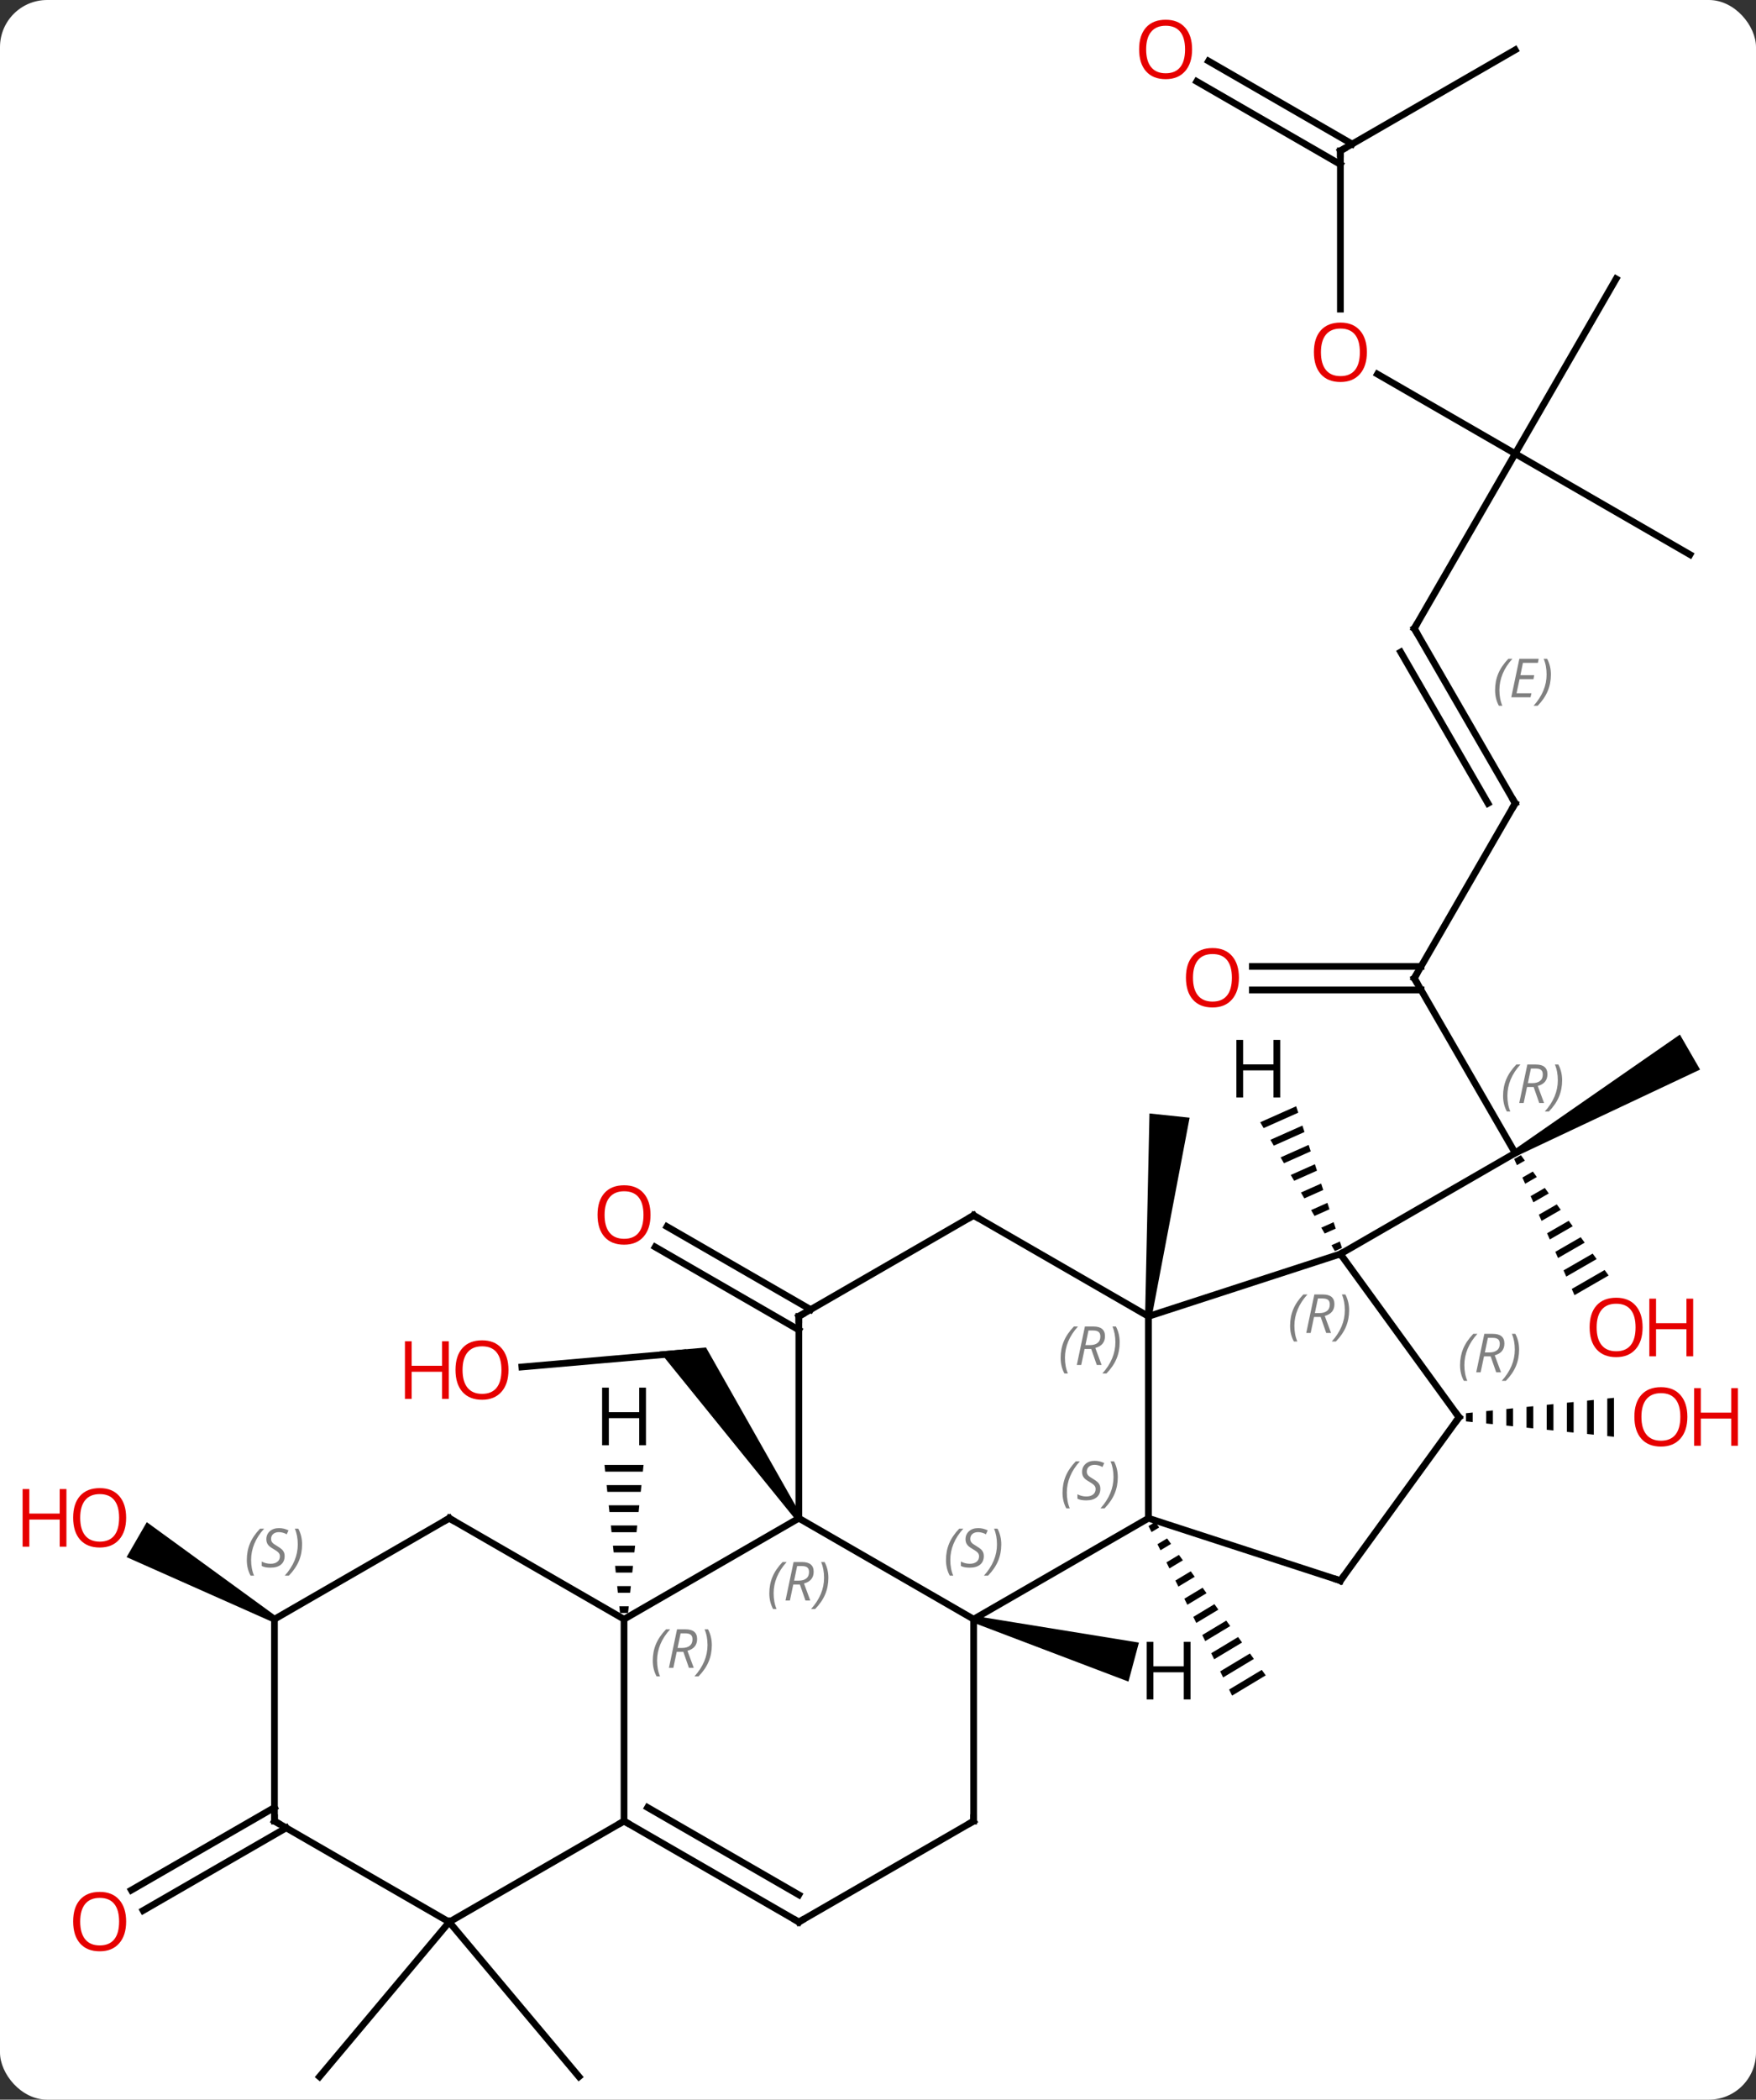 <svg width="261" viewBox="0 0 261 312" style="fill-opacity:1; color-rendering:auto; color-interpolation:auto; text-rendering:auto; stroke:black; stroke-linecap:square; stroke-miterlimit:10; shape-rendering:auto; stroke-opacity:1; fill:black; stroke-dasharray:none; font-weight:normal; stroke-width:1; font-family:'Open Sans'; font-style:normal; stroke-linejoin:miter; font-size:12; stroke-dashoffset:0; image-rendering:auto;" height="312" class="cas-substance-image" xmlns:xlink="http://www.w3.org/1999/xlink" xmlns="http://www.w3.org/2000/svg"><rect x="0" y="0" width="261" height="312" fill="#333333" stroke="none"/><svg class="cas-substance-single-component"><rect y="0" x="0" width="261" stroke="none" ry="7" rx="7" height="312" fill="white" class="cas-substance-group"/><svg y="0" x="0" width="261" viewBox="0 0 261 312" style="fill:black;" height="312" class="cas-substance-single-component-image"><svg><g><g transform="translate(133,158)" style="text-rendering:geometricPrecision; color-rendering:optimizeQuality; color-interpolation:linearRGB; stroke-linecap:butt; image-rendering:optimizeQuality;"><line y2="45.127" y1="43.032" x2="-55.429" x1="-31.473" style="fill:none;"/><path style="stroke:none;" d="M-13.855 67.318 L-14.675 67.892 L-34.968 42.836 L-28.065 42.232 Z"/><line y2="39.626" y1="27.299" x2="-14.265" x1="-35.617" style="fill:none;"/><line y2="36.595" y1="24.268" x2="-12.515" x1="-33.867" style="fill:none;"/><path style="stroke:none;" d="M38.71 68.162 L37.711 68.763 L38.154 69.663 L38.154 69.663 L39.297 68.976 L39.297 68.976 L38.71 68.162 ZM40.469 70.604 L39.041 71.463 L39.485 72.363 L39.485 72.363 L41.056 71.418 L41.056 71.418 L40.469 70.604 ZM42.228 73.046 L40.372 74.163 L40.372 74.163 L40.815 75.063 L42.815 73.86 L42.815 73.86 L42.228 73.046 ZM43.987 75.488 L41.702 76.862 L41.702 76.862 L42.146 77.762 L44.574 76.302 L44.574 76.302 L43.987 75.488 ZM45.746 77.93 L43.033 79.562 L43.033 79.562 L43.477 80.462 L43.477 80.462 L46.333 78.744 L46.333 78.744 L45.746 77.93 ZM47.505 80.372 L44.364 82.262 L44.364 82.262 L44.807 83.162 L44.807 83.162 L48.092 81.186 L48.092 81.186 L47.505 80.372 ZM49.264 82.814 L45.694 84.961 L45.694 84.961 L46.138 85.861 L46.138 85.861 L49.851 83.628 L49.851 83.628 L49.264 82.814 ZM51.023 85.256 L47.025 87.661 L47.025 87.661 L47.469 88.561 L47.469 88.561 L51.61 86.07 L51.61 86.07 L51.023 85.256 ZM52.782 87.698 L48.356 90.361 L48.356 90.361 L48.799 91.26 L48.799 91.26 L53.369 88.512 L53.369 88.512 L52.782 87.698 ZM54.541 90.14 L49.686 93.06 L49.686 93.06 L50.13 93.96 L50.13 93.96 L55.128 90.954 L55.128 90.954 L54.541 90.14 Z"/><path style="stroke:none;" d="M38.192 37.657 L37.198 37.553 L37.849 7.456 L43.816 8.084 Z"/><line y2="127.605" y1="150.588" x2="-66.228" x1="-85.512" style="fill:none;"/><line y2="127.605" y1="150.588" x2="-66.228" x1="-46.944" style="fill:none;"/><path style="stroke:none;" d="M-91.958 82.172 L-92.458 83.038 L-114.183 73.382 L-111.183 68.186 Z"/><line y2="-12.645" y1="13.335" x2="77.208" x1="92.208" style="fill:none;"/><path style="stroke:none;" d="M92.458 13.768 L91.958 12.902 L116.688 -4.263 L119.688 0.933 Z"/><path style="stroke:none;" d="M93.052 13.648 L92.057 14.222 L92.465 15.142 L93.645 14.461 L93.052 13.648 ZM94.83 16.087 L93.28 16.981 L93.687 17.901 L95.423 16.9 L94.83 16.087 ZM96.609 18.526 L94.502 19.74 L94.91 20.66 L97.201 19.338 L97.201 19.338 L96.609 18.526 ZM98.387 20.964 L95.725 22.499 L96.132 23.419 L98.98 21.777 L98.387 20.964 ZM100.165 23.403 L96.948 25.258 L97.355 26.178 L100.758 24.215 L100.758 24.215 L100.165 23.403 ZM101.944 25.841 L98.17 28.017 L98.17 28.017 L98.578 28.937 L102.537 26.654 L102.537 26.654 L101.944 25.841 ZM103.722 28.28 L99.393 30.776 L99.393 30.776 L99.8 31.696 L104.315 29.093 L103.722 28.28 ZM105.501 30.718 L100.615 33.536 L101.023 34.455 L106.094 31.531 L106.094 31.531 L105.501 30.718 Z"/><line y2="28.335" y1="13.335" x2="66.228" x1="92.208" style="fill:none;"/><line y2="-38.625" y1="-12.645" x2="92.208" x1="77.208" style="fill:none;"/><line y2="-14.395" y1="-14.395" x2="53.145" x1="78.218" style="fill:none;"/><line y2="-10.895" y1="-10.895" x2="53.145" x1="78.218" style="fill:none;"/><line y2="-64.608" y1="-38.625" x2="77.208" x1="92.208" style="fill:none;"/><line y2="-61.108" y1="-38.625" x2="75.187" x1="88.166" style="fill:none;"/></g><g transform="translate(133,158)" style="stroke-linecap:butt; font-size:8.4px; fill:gray; text-rendering:geometricPrecision; image-rendering:optimizeQuality; color-rendering:optimizeQuality; font-family:'Open Sans'; font-style:italic; stroke:gray; color-interpolation:linearRGB;"><path style="stroke:none;" d="M89.221 -55.452 Q89.221 -56.78 89.69 -57.905 Q90.159 -59.03 91.19 -60.108 L91.799 -60.108 Q90.83 -59.046 90.346 -57.874 Q89.862 -56.702 89.862 -55.468 Q89.862 -54.14 90.299 -53.124 L89.784 -53.124 Q89.221 -54.155 89.221 -55.452 ZM94.484 -54.39 L91.625 -54.39 L92.828 -60.108 L95.703 -60.108 L95.578 -59.499 L93.359 -59.499 L92.984 -57.671 L95.031 -57.671 L94.922 -57.077 L92.859 -57.077 L92.406 -54.983 L94.625 -54.983 L94.484 -54.39 ZM97.516 -57.765 Q97.516 -56.437 97.039 -55.304 Q96.563 -54.171 95.547 -53.124 L94.938 -53.124 Q96.875 -55.28 96.875 -57.765 Q96.875 -59.093 96.438 -60.108 L96.953 -60.108 Q97.516 -59.046 97.516 -57.765 Z"/><line y2="-90.588" y1="-64.608" x2="92.208" x1="77.208" style="fill:none; stroke:black;"/><line y2="-102.409" y1="-90.588" x2="71.733" x1="92.208" style="fill:none; stroke:black;"/><line y2="-116.568" y1="-90.588" x2="107.208" x1="92.208" style="fill:none; stroke:black;"/><line y2="-75.588" y1="-90.588" x2="118.188" x1="92.208" style="fill:none; stroke:black;"/><line y2="-135.588" y1="-112.065" x2="66.228" x1="66.228" style="fill:none; stroke:black;"/><line y2="-150.588" y1="-135.588" x2="92.208" x1="66.228" style="fill:none; stroke:black;"/><line y2="-148.925" y1="-136.598" x2="46.628" x1="67.978" style="fill:none; stroke:black;"/><line y2="-145.894" y1="-133.567" x2="44.878" x1="66.228" style="fill:none; stroke:black;"/><path style="fill:black; stroke:none;" d="M85.893 51.894 L84.893 51.998 L84.893 51.998 L84.893 53.212 L84.893 53.212 L85.893 53.316 L85.893 53.316 L85.893 51.894 ZM88.893 51.582 L87.893 51.686 L87.893 53.524 L88.893 53.628 L88.893 51.582 ZM91.893 51.271 L90.893 51.374 L90.893 51.374 L90.893 53.836 L90.893 53.836 L91.893 53.939 L91.893 53.939 L91.893 51.271 ZM94.893 50.959 L93.893 51.063 L93.893 51.063 L93.893 54.147 L93.893 54.147 L94.893 54.251 L94.893 54.251 L94.893 50.959 ZM97.893 50.647 L96.893 50.751 L96.893 50.751 L96.893 54.459 L96.893 54.459 L97.893 54.563 L97.893 54.563 L97.893 50.647 ZM100.893 50.336 L99.893 50.439 L99.893 50.439 L99.893 54.771 L99.893 54.771 L100.893 54.874 L100.893 54.874 L100.893 50.336 ZM103.893 50.024 L102.893 50.128 L102.893 55.082 L103.893 55.186 L103.893 50.024 ZM106.893 49.712 L105.893 49.816 L105.893 49.816 L105.893 55.394 L105.893 55.394 L106.893 55.498 L106.893 55.498 L106.893 49.712 Z"/><line y2="113.615" y1="125.894" x2="-90.458" x1="-111.725" style="fill:none; stroke:black;"/><line y2="110.584" y1="122.863" x2="-92.208" x1="-113.475" style="fill:none; stroke:black;"/><line y2="82.605" y1="67.605" x2="11.715" x1="-14.265" style="fill:none; stroke:black;"/><line y2="82.605" y1="67.605" x2="-40.248" x1="-14.265" style="fill:none; stroke:black;"/><line y2="37.605" y1="67.605" x2="-14.265" x1="-14.265" style="fill:none; stroke:black;"/><line y2="67.605" y1="82.605" x2="37.695" x1="11.715" style="fill:none; stroke:black;"/><line y2="112.605" y1="82.605" x2="11.715" x1="11.715" style="fill:none; stroke:black;"/><line y2="112.605" y1="82.605" x2="-40.248" x1="-40.248" style="fill:none; stroke:black;"/><line y2="67.605" y1="82.605" x2="-66.228" x1="-40.248" style="fill:none; stroke:black;"/><line y2="22.605" y1="37.605" x2="11.715" x1="-14.265" style="fill:none; stroke:black;"/><line y2="37.605" y1="67.605" x2="37.695" x1="37.695" style="fill:none; stroke:black;"/><line y2="76.878" y1="67.605" x2="66.228" x1="37.695" style="fill:none; stroke:black;"/><line y2="127.605" y1="112.605" x2="-14.265" x1="11.715" style="fill:none; stroke:black;"/><line y2="127.605" y1="112.605" x2="-14.265" x1="-40.248" style="fill:none; stroke:black;"/><line y2="123.564" y1="110.584" x2="-14.265" x1="-36.748" style="fill:none; stroke:black;"/><line y2="127.605" y1="112.605" x2="-66.228" x1="-40.248" style="fill:none; stroke:black;"/><line y2="82.605" y1="67.605" x2="-92.208" x1="-66.228" style="fill:none; stroke:black;"/><line y2="37.605" y1="22.605" x2="37.695" x1="11.715" style="fill:none; stroke:black;"/><line y2="28.335" y1="37.605" x2="66.228" x1="37.695" style="fill:none; stroke:black;"/><line y2="52.605" y1="76.878" x2="83.862" x1="66.228" style="fill:none; stroke:black;"/><line y2="112.605" y1="127.605" x2="-92.208" x1="-66.228" style="fill:none; stroke:black;"/><line y2="112.605" y1="82.605" x2="-92.208" x1="-92.208" style="fill:none; stroke:black;"/><line y2="52.605" y1="28.335" x2="83.862" x1="66.228" style="fill:none; stroke:black;"/><path style="fill:black; stroke:none;" d="M11.585 83.088 L11.845 82.122 L36.279 86.083 L34.726 91.879 Z"/><path style="fill:black; stroke:none;" d="M-43.151 59.683 L-43.047 60.683 L-37.45 60.683 L-37.345 59.683 ZM-42.837 62.683 L-42.732 63.683 L-37.764 63.683 L-37.659 62.683 ZM-42.522 65.683 L-42.417 66.683 L-38.079 66.683 L-37.974 65.683 ZM-42.208 68.683 L-42.103 69.683 L-38.393 69.683 L-38.288 68.683 ZM-41.893 71.683 L-41.788 72.683 L-38.708 72.683 L-38.603 71.683 ZM-41.579 74.683 L-41.474 75.683 L-39.022 75.683 L-38.917 74.683 ZM-41.264 77.683 L-41.159 78.683 L-39.337 78.683 L-39.232 77.683 ZM-40.95 80.683 L-40.845 81.683 L-39.651 81.683 L-39.547 80.683 Z"/><path style="fill:black; stroke:none;" d="M59.653 6.385 L54.312 8.762 L54.816 9.633 L59.962 7.342 L59.653 6.385 ZM60.581 9.256 L55.825 11.373 L56.329 12.243 L60.891 10.213 L60.581 9.256 ZM61.51 12.127 L57.338 13.984 L57.842 14.854 L57.842 14.854 L61.819 13.084 L61.819 13.084 L61.51 12.127 ZM62.438 14.998 L58.85 16.595 L58.85 16.595 L59.355 17.465 L59.355 17.465 L62.747 15.955 L62.747 15.955 L62.438 14.998 ZM63.366 17.869 L60.363 19.205 L60.363 19.205 L60.867 20.075 L60.867 20.075 L63.676 18.826 L63.676 18.826 L63.366 17.869 ZM64.294 20.739 L61.876 21.816 L62.38 22.686 L62.38 22.686 L64.604 21.696 L64.294 20.739 ZM65.223 23.61 L63.389 24.427 L63.389 24.427 L63.893 25.297 L63.893 25.297 L65.532 24.567 L65.223 23.61 ZM66.151 26.481 L64.901 27.037 L65.406 27.907 L66.46 27.438 L66.46 27.438 L66.151 26.481 Z"/></g><g transform="translate(133,158)" style="fill:rgb(230,0,0); text-rendering:geometricPrecision; color-rendering:optimizeQuality; image-rendering:optimizeQuality; font-family:'Open Sans'; stroke:rgb(230,0,0); color-interpolation:linearRGB;"><path style="stroke:none;" d="M-57.422 45.575 Q-57.422 47.637 -58.461 48.817 Q-59.5 49.997 -61.343 49.997 Q-63.234 49.997 -64.265 48.833 Q-65.296 47.668 -65.296 45.559 Q-65.296 43.465 -64.265 42.317 Q-63.234 41.168 -61.343 41.168 Q-59.484 41.168 -58.453 42.34 Q-57.422 43.512 -57.422 45.575 ZM-64.25 45.575 Q-64.25 47.309 -63.507 48.215 Q-62.765 49.122 -61.343 49.122 Q-59.922 49.122 -59.195 48.223 Q-58.468 47.325 -58.468 45.575 Q-58.468 43.84 -59.195 42.95 Q-59.922 42.059 -61.343 42.059 Q-62.765 42.059 -63.507 42.958 Q-64.25 43.856 -64.25 45.575 Z"/><path style="stroke:none;" d="M-66.296 49.872 L-67.296 49.872 L-67.296 45.84 L-71.812 45.84 L-71.812 49.872 L-72.812 49.872 L-72.812 41.309 L-71.812 41.309 L-71.812 44.95 L-67.296 44.95 L-67.296 41.309 L-66.296 41.309 L-66.296 49.872 Z"/><path style="stroke:none;" d="M-36.31 22.535 Q-36.31 24.597 -37.35 25.777 Q-38.389 26.957 -40.232 26.957 Q-42.123 26.957 -43.154 25.793 Q-44.185 24.628 -44.185 22.519 Q-44.185 20.425 -43.154 19.277 Q-42.123 18.128 -40.232 18.128 Q-38.373 18.128 -37.342 19.3 Q-36.31 20.472 -36.31 22.535 ZM-43.139 22.535 Q-43.139 24.269 -42.396 25.175 Q-41.654 26.082 -40.232 26.082 Q-38.81 26.082 -38.084 25.183 Q-37.357 24.285 -37.357 22.535 Q-37.357 20.8 -38.084 19.91 Q-38.81 19.019 -40.232 19.019 Q-41.654 19.019 -42.396 19.918 Q-43.139 20.816 -43.139 22.535 Z"/><path style="stroke:none;" d="M-114.251 67.535 Q-114.251 69.597 -115.29 70.777 Q-116.329 71.957 -118.172 71.957 Q-120.063 71.957 -121.094 70.793 Q-122.126 69.628 -122.126 67.519 Q-122.126 65.425 -121.094 64.277 Q-120.063 63.128 -118.172 63.128 Q-116.313 63.128 -115.282 64.3 Q-114.251 65.472 -114.251 67.535 ZM-121.079 67.535 Q-121.079 69.269 -120.336 70.175 Q-119.594 71.082 -118.172 71.082 Q-116.751 71.082 -116.024 70.183 Q-115.297 69.285 -115.297 67.535 Q-115.297 65.8 -116.024 64.91 Q-116.751 64.019 -118.172 64.019 Q-119.594 64.019 -120.336 64.918 Q-121.079 65.816 -121.079 67.535 Z"/><path style="stroke:none;" d="M-123.126 71.832 L-124.126 71.832 L-124.126 67.8 L-128.641 67.8 L-128.641 71.832 L-129.641 71.832 L-129.641 63.269 L-128.641 63.269 L-128.641 66.91 L-124.126 66.91 L-124.126 63.269 L-123.126 63.269 L-123.126 71.832 Z"/></g><g transform="translate(133,158)" style="font-size:8.4px; fill:gray; text-rendering:geometricPrecision; image-rendering:optimizeQuality; color-rendering:optimizeQuality; font-family:'Open Sans'; font-style:italic; stroke:gray; color-interpolation:linearRGB;"><path style="stroke:none;" d="M90.407 4.84 Q90.407 3.512 90.876 2.387 Q91.345 1.262 92.376 0.183 L92.986 0.183 Q92.017 1.246 91.532 2.418 Q91.048 3.59 91.048 4.824 Q91.048 6.152 91.486 7.168 L90.97 7.168 Q90.407 6.137 90.407 4.84 ZM93.968 3.527 L93.468 5.902 L92.811 5.902 L94.014 0.183 L95.264 0.183 Q96.999 0.183 96.999 1.621 Q96.999 2.98 95.561 3.371 L96.499 5.902 L95.78 5.902 L94.952 3.527 L93.968 3.527 ZM94.546 0.777 Q94.155 2.699 94.093 2.949 L94.749 2.949 Q95.499 2.949 95.905 2.621 Q96.311 2.293 96.311 1.668 Q96.311 1.199 96.053 0.988 Q95.796 0.777 95.202 0.777 L94.546 0.777 ZM99.185 2.527 Q99.185 3.855 98.708 4.988 Q98.232 6.121 97.216 7.168 L96.607 7.168 Q98.544 5.012 98.544 2.527 Q98.544 1.199 98.107 0.183 L98.622 0.183 Q99.185 1.246 99.185 2.527 Z"/></g><g transform="translate(133,158)" style="stroke-linecap:butt; font-size:8.4px; text-rendering:geometricPrecision; image-rendering:optimizeQuality; color-rendering:optimizeQuality; font-family:'Open Sans'; font-style:italic; color-interpolation:linearRGB; stroke-miterlimit:5;"><path style="fill:none;" d="M77.458 -12.212 L77.208 -12.645 L77.458 -13.078"/></g><g transform="translate(133,158)" style="stroke-linecap:butt; fill:rgb(230,0,0); text-rendering:geometricPrecision; color-rendering:optimizeQuality; image-rendering:optimizeQuality; font-family:'Open Sans'; stroke:rgb(230,0,0); color-interpolation:linearRGB; stroke-miterlimit:5;"><path style="stroke:none;" d="M111.145 39.245 Q111.145 41.307 110.106 42.487 Q109.067 43.667 107.224 43.667 Q105.333 43.667 104.302 42.502 Q103.27 41.338 103.27 39.229 Q103.27 37.135 104.302 35.987 Q105.333 34.838 107.224 34.838 Q109.083 34.838 110.114 36.01 Q111.145 37.182 111.145 39.245 ZM104.317 39.245 Q104.317 40.979 105.06 41.885 Q105.802 42.792 107.224 42.792 Q108.645 42.792 109.372 41.893 Q110.099 40.995 110.099 39.245 Q110.099 37.51 109.372 36.62 Q108.645 35.729 107.224 35.729 Q105.802 35.729 105.06 36.627 Q104.317 37.526 104.317 39.245 Z"/><path style="stroke:none;" d="M118.661 43.542 L117.661 43.542 L117.661 39.51 L113.145 39.51 L113.145 43.542 L112.145 43.542 L112.145 34.979 L113.145 34.979 L113.145 38.62 L117.661 38.62 L117.661 34.979 L118.661 34.979 L118.661 43.542 Z"/><path style="fill:none; stroke:black;" d="M91.958 -38.192 L92.208 -38.625 L91.958 -39.058"/><path style="stroke:none;" d="M51.145 -12.715 Q51.145 -10.653 50.106 -9.473 Q49.067 -8.293 47.224 -8.293 Q45.333 -8.293 44.302 -9.457 Q43.27 -10.622 43.27 -12.731 Q43.27 -14.825 44.302 -15.973 Q45.333 -17.122 47.224 -17.122 Q49.083 -17.122 50.114 -15.95 Q51.145 -14.778 51.145 -12.715 ZM44.317 -12.715 Q44.317 -10.981 45.06 -10.075 Q45.802 -9.168 47.224 -9.168 Q48.645 -9.168 49.372 -10.067 Q50.099 -10.965 50.099 -12.715 Q50.099 -14.45 49.372 -15.34 Q48.645 -16.231 47.224 -16.231 Q45.802 -16.231 45.06 -15.332 Q44.317 -14.434 44.317 -12.715 Z"/><path style="fill:none; stroke:black;" d="M77.458 -64.175 L77.208 -64.608 L77.458 -65.041"/><path style="stroke:none;" d="M70.165 -105.658 Q70.165 -103.596 69.126 -102.416 Q68.087 -101.236 66.244 -101.236 Q64.353 -101.236 63.322 -102.4 Q62.291 -103.565 62.291 -105.674 Q62.291 -107.768 63.322 -108.916 Q64.353 -110.065 66.244 -110.065 Q68.103 -110.065 69.134 -108.893 Q70.165 -107.721 70.165 -105.658 ZM63.337 -105.658 Q63.337 -103.924 64.08 -103.018 Q64.822 -102.111 66.244 -102.111 Q67.665 -102.111 68.392 -103.01 Q69.119 -103.908 69.119 -105.658 Q69.119 -107.393 68.392 -108.283 Q67.665 -109.174 66.244 -109.174 Q64.822 -109.174 64.08 -108.275 Q63.337 -107.377 63.337 -105.658 Z"/><path style="fill:none; stroke:black;" d="M66.228 -135.088 L66.228 -135.588 L66.661 -135.838"/><path style="stroke:none;" d="M44.185 -150.658 Q44.185 -148.596 43.146 -147.416 Q42.107 -146.236 40.264 -146.236 Q38.373 -146.236 37.342 -147.4 Q36.31 -148.565 36.31 -150.674 Q36.31 -152.768 37.342 -153.916 Q38.373 -155.065 40.264 -155.065 Q42.123 -155.065 43.154 -153.893 Q44.185 -152.721 44.185 -150.658 ZM37.357 -150.658 Q37.357 -148.924 38.1 -148.018 Q38.842 -147.111 40.264 -147.111 Q41.685 -147.111 42.412 -148.01 Q43.139 -148.908 43.139 -150.658 Q43.139 -152.393 42.412 -153.283 Q41.685 -154.174 40.264 -154.174 Q38.842 -154.174 38.1 -153.275 Q37.357 -152.377 37.357 -150.658 Z"/><path style="stroke:none;" d="M117.799 52.535 Q117.799 54.597 116.76 55.777 Q115.721 56.957 113.878 56.957 Q111.987 56.957 110.956 55.792 Q109.924 54.628 109.924 52.519 Q109.924 50.425 110.956 49.277 Q111.987 48.128 113.878 48.128 Q115.737 48.128 116.768 49.3 Q117.799 50.472 117.799 52.535 ZM110.971 52.535 Q110.971 54.269 111.714 55.175 Q112.456 56.082 113.878 56.082 Q115.299 56.082 116.026 55.183 Q116.753 54.285 116.753 52.535 Q116.753 50.8 116.026 49.91 Q115.299 49.019 113.878 49.019 Q112.456 49.019 111.714 49.917 Q110.971 50.816 110.971 52.535 Z"/><path style="stroke:none;" d="M125.315 56.832 L124.315 56.832 L124.315 52.8 L119.799 52.8 L119.799 56.832 L118.799 56.832 L118.799 48.269 L119.799 48.269 L119.799 51.91 L124.315 51.91 L124.315 48.269 L125.315 48.269 L125.315 56.832 Z"/><path style="stroke:none;" d="M-114.251 127.535 Q-114.251 129.597 -115.29 130.777 Q-116.329 131.957 -118.172 131.957 Q-120.063 131.957 -121.094 130.792 Q-122.126 129.628 -122.126 127.519 Q-122.126 125.425 -121.094 124.277 Q-120.063 123.128 -118.172 123.128 Q-116.313 123.128 -115.282 124.3 Q-114.251 125.472 -114.251 127.535 ZM-121.079 127.535 Q-121.079 129.269 -120.336 130.175 Q-119.594 131.082 -118.172 131.082 Q-116.751 131.082 -116.024 130.183 Q-115.297 129.285 -115.297 127.535 Q-115.297 125.8 -116.024 124.91 Q-116.751 124.019 -118.172 124.019 Q-119.594 124.019 -120.336 124.918 Q-121.079 125.816 -121.079 127.535 Z"/></g><g transform="translate(133,158)" style="stroke-linecap:butt; font-size:8.4px; fill:gray; text-rendering:geometricPrecision; image-rendering:optimizeQuality; color-rendering:optimizeQuality; font-family:'Open Sans'; font-style:italic; stroke:gray; color-interpolation:linearRGB; stroke-miterlimit:5;"><path style="stroke:none;" d="M-18.654 78.769 Q-18.654 77.441 -18.185 76.316 Q-17.716 75.191 -16.685 74.113 L-16.076 74.113 Q-17.044 75.175 -17.529 76.347 Q-18.013 77.519 -18.013 78.753 Q-18.013 80.082 -17.576 81.097 L-18.091 81.097 Q-18.654 80.066 -18.654 78.769 ZM-15.094 77.457 L-15.594 79.832 L-16.25 79.832 L-15.047 74.113 L-13.797 74.113 Q-12.063 74.113 -12.063 75.55 Q-12.063 76.91 -13.5 77.3 L-12.563 79.832 L-13.281 79.832 L-14.11 77.457 L-15.094 77.457 ZM-14.516 74.707 Q-14.906 76.628 -14.969 76.878 L-14.313 76.878 Q-13.563 76.878 -13.156 76.55 Q-12.75 76.222 -12.75 75.597 Q-12.75 75.128 -13.008 74.918 Q-13.266 74.707 -13.86 74.707 L-14.516 74.707 ZM-9.877 76.457 Q-9.877 77.785 -10.353 78.918 Q-10.83 80.05 -11.845 81.097 L-12.455 81.097 Q-10.517 78.941 -10.517 76.457 Q-10.517 75.128 -10.955 74.113 L-10.439 74.113 Q-9.877 75.175 -9.877 76.457 Z"/><path style="stroke:none;" d="M7.606 73.808 Q7.606 72.48 8.075 71.355 Q8.544 70.23 9.575 69.152 L10.185 69.152 Q9.216 70.214 8.732 71.386 Q8.247 72.558 8.247 73.793 Q8.247 75.121 8.685 76.136 L8.169 76.136 Q7.606 75.105 7.606 73.808 ZM13.229 73.214 Q13.229 74.043 12.682 74.496 Q12.135 74.949 11.135 74.949 Q10.729 74.949 10.416 74.894 Q10.104 74.839 9.823 74.699 L9.823 74.043 Q10.448 74.371 11.151 74.371 Q11.776 74.371 12.151 74.074 Q12.526 73.777 12.526 73.261 Q12.526 72.949 12.323 72.722 Q12.12 72.496 11.557 72.168 Q10.963 71.839 10.737 71.511 Q10.51 71.183 10.51 70.73 Q10.51 69.996 11.026 69.535 Q11.541 69.074 12.385 69.074 Q12.76 69.074 13.096 69.152 Q13.432 69.23 13.807 69.402 L13.541 69.996 Q13.291 69.839 12.971 69.753 Q12.651 69.668 12.385 69.668 Q11.854 69.668 11.534 69.941 Q11.213 70.214 11.213 70.683 Q11.213 70.886 11.284 71.035 Q11.354 71.183 11.495 71.316 Q11.635 71.449 12.057 71.699 Q12.62 72.043 12.823 72.238 Q13.026 72.433 13.127 72.668 Q13.229 72.902 13.229 73.214 ZM15.823 71.496 Q15.823 72.824 15.347 73.957 Q14.87 75.089 13.855 76.136 L13.245 76.136 Q15.183 73.98 15.183 71.496 Q15.183 70.168 14.745 69.152 L15.261 69.152 Q15.823 70.214 15.823 71.496 Z"/><path style="stroke:none;" d="M-35.977 88.769 Q-35.977 87.441 -35.508 86.316 Q-35.039 85.191 -34.008 84.113 L-33.398 84.113 Q-34.367 85.175 -34.852 86.347 Q-35.336 87.519 -35.336 88.754 Q-35.336 90.082 -34.898 91.097 L-35.414 91.097 Q-35.977 90.066 -35.977 88.769 ZM-32.416 87.457 L-32.916 89.832 L-33.573 89.832 L-32.37 84.113 L-31.119 84.113 Q-29.385 84.113 -29.385 85.55 Q-29.385 86.91 -30.823 87.3 L-29.885 89.832 L-30.604 89.832 L-31.432 87.457 L-32.416 87.457 ZM-31.838 84.707 Q-32.229 86.629 -32.291 86.879 L-31.635 86.879 Q-30.885 86.879 -30.479 86.55 Q-30.073 86.222 -30.073 85.597 Q-30.073 85.129 -30.331 84.918 Q-30.588 84.707 -31.182 84.707 L-31.838 84.707 ZM-27.199 86.457 Q-27.199 87.785 -27.676 88.918 Q-28.152 90.05 -29.168 91.097 L-29.777 91.097 Q-27.84 88.941 -27.84 86.457 Q-27.84 85.129 -28.277 84.113 L-27.762 84.113 Q-27.199 85.175 -27.199 86.457 Z"/><path style="fill:none; stroke:black;" d="M-14.265 38.105 L-14.265 37.605 L-13.832 37.355"/><path style="stroke:none;" d="M24.926 63.808 Q24.926 62.48 25.395 61.355 Q25.864 60.23 26.895 59.152 L27.504 59.152 Q26.536 60.214 26.051 61.386 Q25.567 62.558 25.567 63.792 Q25.567 65.121 26.004 66.136 L25.489 66.136 Q24.926 65.105 24.926 63.808 ZM30.549 63.214 Q30.549 64.043 30.002 64.496 Q29.455 64.949 28.455 64.949 Q28.049 64.949 27.736 64.894 Q27.424 64.839 27.142 64.699 L27.142 64.043 Q27.767 64.371 28.471 64.371 Q29.096 64.371 29.471 64.074 Q29.846 63.777 29.846 63.261 Q29.846 62.949 29.642 62.722 Q29.439 62.496 28.877 62.167 Q28.283 61.839 28.057 61.511 Q27.83 61.183 27.83 60.73 Q27.83 59.996 28.346 59.535 Q28.861 59.074 29.705 59.074 Q30.08 59.074 30.416 59.152 Q30.752 59.23 31.127 59.402 L30.861 59.996 Q30.611 59.839 30.291 59.754 Q29.971 59.667 29.705 59.667 Q29.174 59.667 28.853 59.941 Q28.533 60.214 28.533 60.683 Q28.533 60.886 28.603 61.035 Q28.674 61.183 28.814 61.316 Q28.955 61.449 29.377 61.699 Q29.939 62.042 30.142 62.238 Q30.346 62.433 30.447 62.667 Q30.549 62.902 30.549 63.214 ZM33.143 61.496 Q33.143 62.824 32.667 63.957 Q32.19 65.089 31.174 66.136 L30.565 66.136 Q32.503 63.98 32.503 61.496 Q32.503 60.167 32.065 59.152 L32.581 59.152 Q33.143 60.214 33.143 61.496 Z"/><path style="fill:none; stroke:black;" d="M11.715 112.105 L11.715 112.605 L11.282 112.855"/><path style="fill:none; stroke:black;" d="M-39.815 112.855 L-40.248 112.605 L-40.681 112.855"/><path style="fill:none; stroke:black;" d="M-65.795 67.855 L-66.228 67.605 L-66.661 67.855"/><path style="fill:none; stroke:black;" d="M11.282 22.855 L11.715 22.605 L12.148 22.855"/><path style="stroke:none;" d="M24.646 43.769 Q24.646 42.441 25.115 41.316 Q25.584 40.191 26.615 39.113 L27.224 39.113 Q26.255 40.175 25.771 41.347 Q25.287 42.519 25.287 43.753 Q25.287 45.081 25.724 46.097 L25.209 46.097 Q24.646 45.066 24.646 43.769 ZM28.206 42.456 L27.706 44.831 L27.05 44.831 L28.253 39.113 L29.503 39.113 Q31.237 39.113 31.237 40.55 Q31.237 41.91 29.8 42.3 L30.737 44.831 L30.019 44.831 L29.191 42.456 L28.206 42.456 ZM28.784 39.706 Q28.394 41.628 28.331 41.878 L28.987 41.878 Q29.737 41.878 30.144 41.55 Q30.55 41.222 30.55 40.597 Q30.55 40.128 30.292 39.917 Q30.034 39.706 29.441 39.706 L28.784 39.706 ZM33.423 41.456 Q33.423 42.785 32.947 43.917 Q32.47 45.05 31.455 46.097 L30.845 46.097 Q32.783 43.941 32.783 41.456 Q32.783 40.128 32.345 39.113 L32.861 39.113 Q33.423 40.175 33.423 41.456 Z"/><path style="fill:none; stroke:black;" d="M65.752 76.724 L66.228 76.878 L66.522 76.474"/><path style="fill:none; stroke:black;" d="M-13.832 127.355 L-14.265 127.605 L-14.698 127.355"/><path style="stroke:none;" d="M-96.317 73.808 Q-96.317 72.48 -95.848 71.355 Q-95.379 70.23 -94.348 69.152 L-93.738 69.152 Q-94.707 70.214 -95.192 71.386 Q-95.676 72.558 -95.676 73.793 Q-95.676 75.121 -95.238 76.136 L-95.754 76.136 Q-96.317 75.105 -96.317 73.808 ZM-90.694 73.214 Q-90.694 74.043 -91.241 74.496 Q-91.788 74.949 -92.788 74.949 Q-93.194 74.949 -93.507 74.894 Q-93.819 74.839 -94.1 74.699 L-94.1 74.043 Q-93.475 74.371 -92.772 74.371 Q-92.147 74.371 -91.772 74.074 Q-91.397 73.777 -91.397 73.261 Q-91.397 72.949 -91.6 72.722 Q-91.803 72.496 -92.366 72.168 Q-92.96 71.839 -93.186 71.511 Q-93.413 71.183 -93.413 70.73 Q-93.413 69.996 -92.897 69.535 Q-92.382 69.074 -91.538 69.074 Q-91.163 69.074 -90.827 69.152 Q-90.491 69.23 -90.116 69.402 L-90.382 69.996 Q-90.632 69.839 -90.952 69.753 Q-91.272 69.668 -91.538 69.668 Q-92.069 69.668 -92.389 69.941 Q-92.71 70.214 -92.71 70.683 Q-92.71 70.886 -92.639 71.035 Q-92.569 71.183 -92.428 71.316 Q-92.288 71.449 -91.866 71.699 Q-91.303 72.043 -91.1 72.238 Q-90.897 72.433 -90.796 72.668 Q-90.694 72.902 -90.694 73.214 ZM-88.1 71.496 Q-88.1 72.824 -88.576 73.957 Q-89.053 75.089 -90.068 76.136 L-90.678 76.136 Q-88.74 73.98 -88.74 71.496 Q-88.74 70.168 -89.178 69.152 L-88.662 69.152 Q-88.1 70.214 -88.1 71.496 Z"/><path style="stroke:none;" d="M58.749 39.01 Q58.749 37.681 59.218 36.556 Q59.687 35.431 60.718 34.353 L61.327 34.353 Q60.358 35.416 59.874 36.588 Q59.39 37.76 59.39 38.994 Q59.39 40.322 59.827 41.338 L59.312 41.338 Q58.749 40.306 58.749 39.01 ZM62.309 37.697 L61.809 40.072 L61.153 40.072 L62.356 34.353 L63.606 34.353 Q65.341 34.353 65.341 35.791 Q65.341 37.15 63.903 37.541 L64.841 40.072 L64.122 40.072 L63.294 37.697 L62.309 37.697 ZM62.887 34.947 Q62.497 36.869 62.434 37.119 L63.09 37.119 Q63.84 37.119 64.247 36.791 Q64.653 36.463 64.653 35.838 Q64.653 35.369 64.395 35.158 Q64.137 34.947 63.544 34.947 L62.887 34.947 ZM67.526 36.697 Q67.526 38.025 67.05 39.158 Q66.573 40.291 65.558 41.338 L64.948 41.338 Q66.886 39.181 66.886 36.697 Q66.886 35.369 66.448 34.353 L66.964 34.353 Q67.526 35.416 67.526 36.697 Z"/><path style="fill:none; stroke:black;" d="M83.568 53.01 L83.862 52.605 L83.568 52.2"/><path style="stroke:none;" d="M84.013 44.859 Q84.013 43.531 84.482 42.406 Q84.951 41.281 85.982 40.203 L86.591 40.203 Q85.623 41.265 85.138 42.437 Q84.654 43.609 84.654 44.843 Q84.654 46.171 85.091 47.187 L84.576 47.187 Q84.013 46.156 84.013 44.859 ZM87.573 43.546 L87.073 45.921 L86.417 45.921 L87.62 40.203 L88.87 40.203 Q90.605 40.203 90.605 41.64 Q90.605 43 89.167 43.39 L90.105 45.921 L89.386 45.921 L88.558 43.546 L87.573 43.546 ZM88.151 40.796 Q87.761 42.718 87.698 42.968 L88.355 42.968 Q89.105 42.968 89.511 42.64 Q89.917 42.312 89.917 41.687 Q89.917 41.218 89.659 41.007 Q89.401 40.796 88.808 40.796 L88.151 40.796 ZM92.79 42.546 Q92.79 43.875 92.314 45.007 Q91.837 46.14 90.822 47.187 L90.212 47.187 Q92.15 45.031 92.15 42.546 Q92.15 41.218 91.712 40.203 L92.228 40.203 Q92.79 41.265 92.79 42.546 Z"/><path style="fill:none; stroke:black;" d="M-91.775 112.855 L-92.208 112.605 L-92.208 112.105"/></g><g transform="translate(133,158)" style="stroke-linecap:butt; text-rendering:geometricPrecision; color-rendering:optimizeQuality; image-rendering:optimizeQuality; font-family:'Open Sans'; color-interpolation:linearRGB; stroke-miterlimit:5;"><path style="stroke:none;" d="M43.95 94.528 L42.95 94.528 L42.95 90.497 L38.434 90.497 L38.434 94.528 L37.434 94.528 L37.434 85.966 L38.434 85.966 L38.434 89.606 L42.95 89.606 L42.95 85.966 L43.95 85.966 L43.95 94.528 Z"/><path style="stroke:none;" d="M-36.99 56.761 L-37.99 56.761 L-37.99 52.73 L-42.506 52.73 L-42.506 56.761 L-43.506 56.761 L-43.506 48.199 L-42.506 48.199 L-42.506 51.839 L-37.99 51.839 L-37.99 48.199 L-36.99 48.199 L-36.99 56.761 Z"/><path style="stroke:none;" d="M57.282 5.086 L56.282 5.086 L56.282 1.055 L51.766 1.055 L51.766 5.086 L50.766 5.086 L50.766 -3.476 L51.766 -3.476 L51.766 0.164 L56.282 0.164 L56.282 -3.476 L57.282 -3.476 L57.282 5.086 Z"/></g></g></svg></svg></svg></svg>